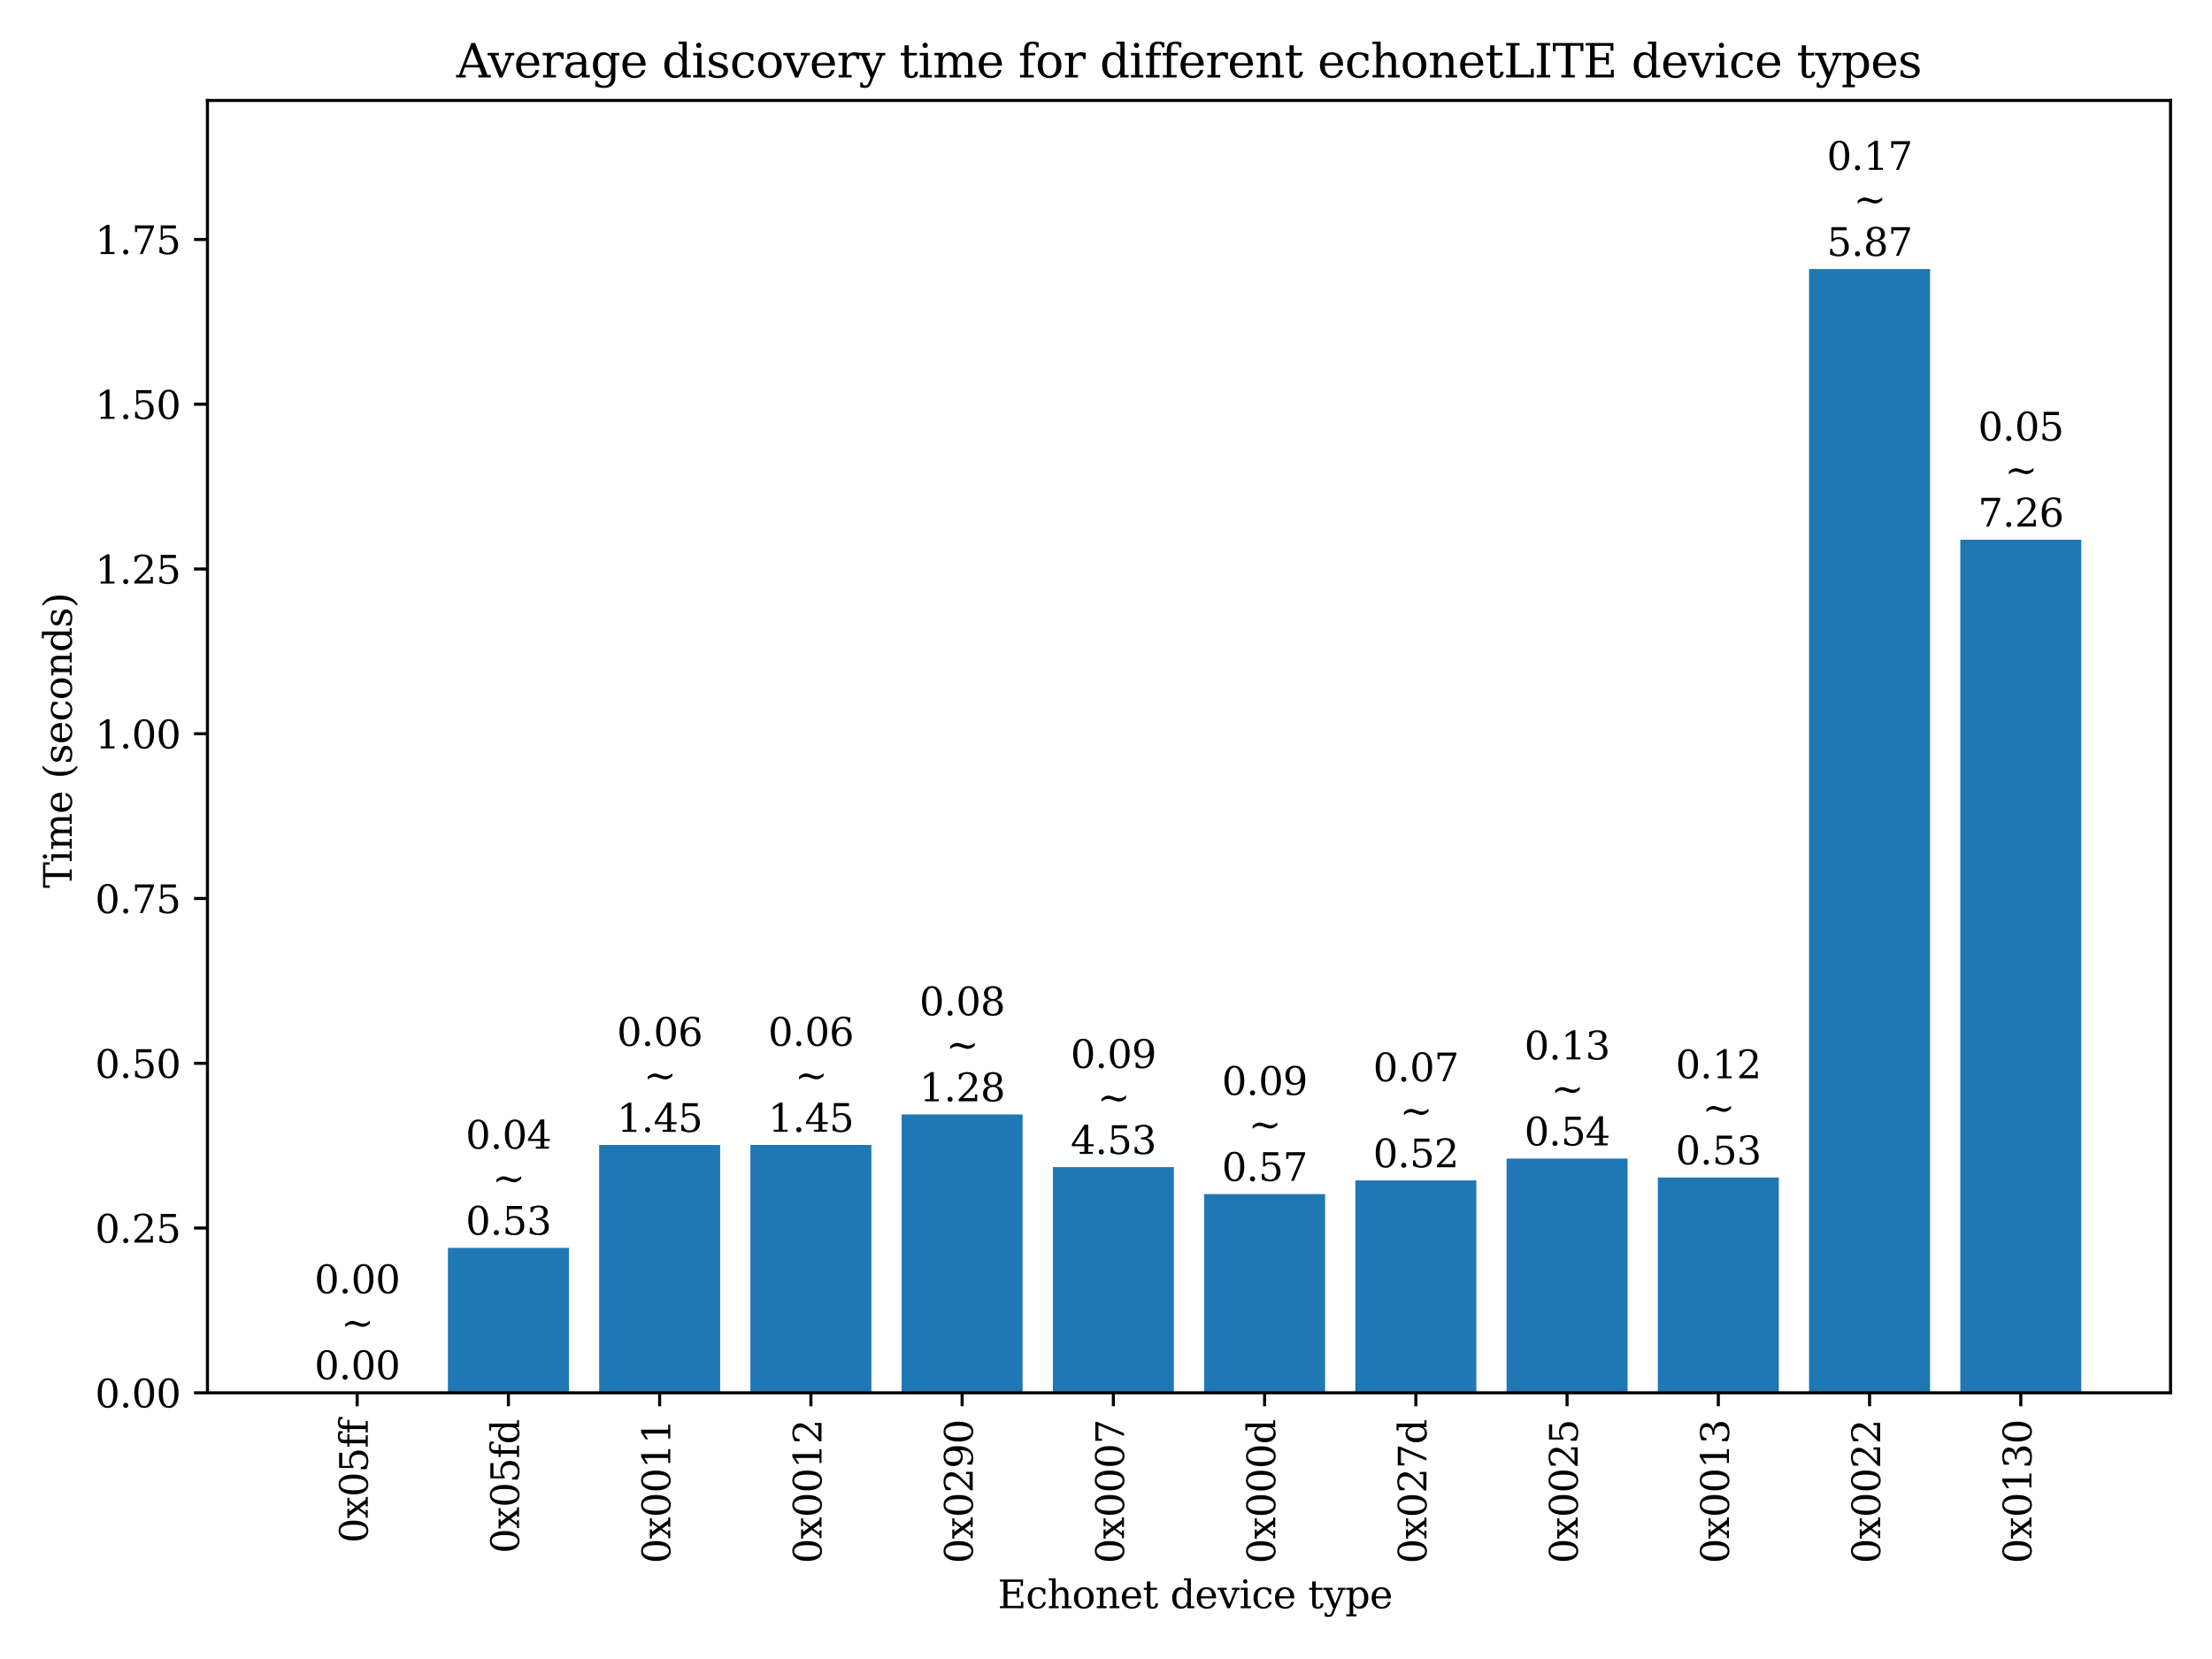 <?xml version="1.0" encoding="utf-8" standalone="no"?>
<!DOCTYPE svg PUBLIC "-//W3C//DTD SVG 1.1//EN"
  "http://www.w3.org/Graphics/SVG/1.1/DTD/svg11.dtd">
<svg xmlns:xlink="http://www.w3.org/1999/xlink" width="576pt" height="432pt" viewBox="0 0 576 432" xmlns="http://www.w3.org/2000/svg" version="1.1">
 <defs>
  <style type="text/css">*{stroke-linejoin: round; stroke-linecap: butt}</style>
 </defs>
 <g id="figure_1">
  <g id="patch_1">
   <path d="M 0 432 
L 576 432 
L 576 0 
L 0 0 
z
" style="fill: #ffffff"/>
  </g>
  <g id="axes_1">
   <g id="patch_2">
    <path d="M 54.02 362.68 
L 565.2 362.68 
L 565.2 26.16 
L 54.02 26.16 
z
" style="fill: #ffffff"/>
   </g>
   <g id="patch_3">
    <path d="M 77.255 362.68 
L 108.761 362.68 
L 108.761 362.579 
L 77.255 362.579 
z
" clip-path="url(#p27d84bb077)" style="fill: #1f77b4"/>
   </g>
   <g id="patch_4">
    <path d="M 116.638 362.68 
L 148.143 362.68 
L 148.143 324.933 
L 116.638 324.933 
z
" clip-path="url(#p27d84bb077)" style="fill: #1f77b4"/>
   </g>
   <g id="patch_5">
    <path d="M 156.02 362.68 
L 187.525 362.68 
L 187.525 298.156 
L 156.02 298.156 
z
" clip-path="url(#p27d84bb077)" style="fill: #1f77b4"/>
   </g>
   <g id="patch_6">
    <path d="M 195.402 362.68 
L 226.908 362.68 
L 226.908 298.133 
L 195.402 298.133 
z
" clip-path="url(#p27d84bb077)" style="fill: #1f77b4"/>
   </g>
   <g id="patch_7">
    <path d="M 234.784 362.68 
L 266.29 362.68 
L 266.29 290.197 
L 234.784 290.197 
z
" clip-path="url(#p27d84bb077)" style="fill: #1f77b4"/>
   </g>
   <g id="patch_8">
    <path d="M 274.166 362.68 
L 305.672 362.68 
L 305.672 303.908 
L 274.166 303.908 
z
" clip-path="url(#p27d84bb077)" style="fill: #1f77b4"/>
   </g>
   <g id="patch_9">
    <path d="M 313.548 362.68 
L 345.054 362.68 
L 345.054 310.929 
L 313.548 310.929 
z
" clip-path="url(#p27d84bb077)" style="fill: #1f77b4"/>
   </g>
   <g id="patch_10">
    <path d="M 352.93 362.68 
L 384.436 362.68 
L 384.436 307.383 
L 352.93 307.383 
z
" clip-path="url(#p27d84bb077)" style="fill: #1f77b4"/>
   </g>
   <g id="patch_11">
    <path d="M 392.312 362.68 
L 423.818 362.68 
L 423.818 301.691 
L 392.312 301.691 
z
" clip-path="url(#p27d84bb077)" style="fill: #1f77b4"/>
   </g>
   <g id="patch_12">
    <path d="M 431.695 362.68 
L 463.2 362.68 
L 463.2 306.609 
L 431.695 306.609 
z
" clip-path="url(#p27d84bb077)" style="fill: #1f77b4"/>
   </g>
   <g id="patch_13">
    <path d="M 471.077 362.68 
L 502.582 362.68 
L 502.582 70.054 
L 471.077 70.054 
z
" clip-path="url(#p27d84bb077)" style="fill: #1f77b4"/>
   </g>
   <g id="patch_14">
    <path d="M 510.459 362.68 
L 541.965 362.68 
L 541.965 140.54 
L 510.459 140.54 
z
" clip-path="url(#p27d84bb077)" style="fill: #1f77b4"/>
   </g>
   <g id="matplotlib.axis_1">
    <g id="xtick_1">
     <g id="line2d_1">
      <defs>
       <path id="m68b3bb9fc3" d="M 0 0 
L 0 3.5 
" style="stroke: #000000; stroke-width: 0.8"/>
      </defs>
      <g>
       <use xlink:href="#m68b3bb9fc3" x="93.008" y="362.68" style="stroke: #000000; stroke-width: 0.8"/>
      </g>
     </g>
     <g id="text_1">
      <!-- 0x05ff -->
      <g transform="translate(95.768 401.81) rotate(-90) scale(0.1 -0.1)">
       <defs>
        <path id="DejaVuSerif-30" d="M 2034 219 
Q 2513 219 2750 744 
Q 2988 1269 2988 2328 
Q 2988 3391 2750 3916 
Q 2513 4441 2034 4441 
Q 1556 4441 1318 3916 
Q 1081 3391 1081 2328 
Q 1081 1269 1318 744 
Q 1556 219 2034 219 
z
M 2034 -91 
Q 1275 -91 848 546 
Q 422 1184 422 2328 
Q 422 3475 848 4112 
Q 1275 4750 2034 4750 
Q 2797 4750 3222 4112 
Q 3647 3475 3647 2328 
Q 3647 1184 3222 546 
Q 2797 -91 2034 -91 
z
" transform="scale(0.016)"/>
        <path id="DejaVuSerif-78" d="M 1863 2028 
L 2559 2988 
L 2113 2988 
L 2113 3322 
L 3391 3322 
L 3391 2988 
L 2950 2988 
L 2059 1759 
L 3097 331 
L 3531 331 
L 3531 0 
L 1997 0 
L 1997 331 
L 2419 331 
L 1697 1325 
L 972 331 
L 1403 331 
L 1403 0 
L 141 0 
L 141 331 
L 581 331 
L 1497 1594 
L 488 2988 
L 78 2988 
L 78 3322 
L 1563 3322 
L 1563 2988 
L 1166 2988 
L 1863 2028 
z
" transform="scale(0.016)"/>
        <path id="DejaVuSerif-35" d="M 3219 4666 
L 3219 4153 
L 1081 4153 
L 1081 2816 
Q 1244 2928 1461 2984 
Q 1678 3041 1947 3041 
Q 2703 3041 3140 2622 
Q 3578 2203 3578 1478 
Q 3578 738 3136 323 
Q 2694 -91 1894 -91 
Q 1572 -91 1234 -12 
Q 897 66 544 225 
L 544 1131 
L 897 1131 
Q 925 688 1179 453 
Q 1434 219 1894 219 
Q 2388 219 2653 544 
Q 2919 869 2919 1478 
Q 2919 2084 2655 2407 
Q 2391 2731 1894 2731 
Q 1613 2731 1398 2631 
Q 1184 2531 1019 2322 
L 750 2322 
L 750 4666 
L 3219 4666 
z
" transform="scale(0.016)"/>
        <path id="DejaVuSerif-66" d="M 2753 4078 
L 2450 4078 
Q 2447 4313 2317 4434 
Q 2188 4556 1941 4556 
Q 1619 4556 1487 4379 
Q 1356 4203 1356 3750 
L 1356 3322 
L 2284 3322 
L 2284 2988 
L 1356 2988 
L 1356 331 
L 2094 331 
L 2094 0 
L 231 0 
L 231 331 
L 781 331 
L 781 2988 
L 231 2988 
L 231 3322 
L 781 3322 
L 781 3738 
Q 781 4294 1070 4578 
Q 1359 4863 1919 4863 
Q 2128 4863 2337 4825 
Q 2547 4788 2753 4709 
L 2753 4078 
z
" transform="scale(0.016)"/>
       </defs>
       <use xlink:href="#DejaVuSerif-30"/>
       <use xlink:href="#DejaVuSerif-78" x="63.623"/>
       <use xlink:href="#DejaVuSerif-30" x="120.02"/>
       <use xlink:href="#DejaVuSerif-35" x="183.643"/>
       <use xlink:href="#DejaVuSerif-66" x="247.266"/>
       <use xlink:href="#DejaVuSerif-66" x="284.277"/>
      </g>
     </g>
    </g>
    <g id="xtick_2">
     <g id="line2d_2">
      <g>
       <use xlink:href="#m68b3bb9fc3" x="132.39" y="362.68" style="stroke: #000000; stroke-width: 0.8"/>
      </g>
     </g>
     <g id="text_2">
      <!-- 0x05fd -->
      <g transform="translate(135.15 404.51) rotate(-90) scale(0.1 -0.1)">
       <defs>
        <path id="DejaVuSerif-64" d="M 3359 331 
L 3909 331 
L 3909 0 
L 2784 0 
L 2784 519 
Q 2616 206 2355 57 
Q 2094 -91 1709 -91 
Q 1097 -91 708 395 
Q 319 881 319 1663 
Q 319 2444 706 2928 
Q 1094 3413 1709 3413 
Q 2094 3413 2355 3264 
Q 2616 3116 2784 2803 
L 2784 4531 
L 2241 4531 
L 2241 4863 
L 3359 4863 
L 3359 331 
z
M 2784 1497 
L 2784 1825 
Q 2784 2422 2554 2737 
Q 2325 3053 1888 3053 
Q 1444 3053 1217 2703 
Q 991 2353 991 1663 
Q 991 975 1217 622 
Q 1444 269 1888 269 
Q 2325 269 2554 583 
Q 2784 897 2784 1497 
z
" transform="scale(0.016)"/>
       </defs>
       <use xlink:href="#DejaVuSerif-30"/>
       <use xlink:href="#DejaVuSerif-78" x="63.623"/>
       <use xlink:href="#DejaVuSerif-30" x="120.02"/>
       <use xlink:href="#DejaVuSerif-35" x="183.643"/>
       <use xlink:href="#DejaVuSerif-66" x="247.266"/>
       <use xlink:href="#DejaVuSerif-64" x="284.277"/>
      </g>
     </g>
    </g>
    <g id="xtick_3">
     <g id="line2d_3">
      <g>
       <use xlink:href="#m68b3bb9fc3" x="171.773" y="362.68" style="stroke: #000000; stroke-width: 0.8"/>
      </g>
     </g>
     <g id="text_3">
      <!-- 0x0011 -->
      <g transform="translate(174.532 407.132) rotate(-90) scale(0.1 -0.1)">
       <defs>
        <path id="DejaVuSerif-31" d="M 909 0 
L 909 331 
L 1722 331 
L 1722 4213 
L 781 3603 
L 781 4013 
L 1919 4750 
L 2350 4750 
L 2350 331 
L 3163 331 
L 3163 0 
L 909 0 
z
" transform="scale(0.016)"/>
       </defs>
       <use xlink:href="#DejaVuSerif-30"/>
       <use xlink:href="#DejaVuSerif-78" x="63.623"/>
       <use xlink:href="#DejaVuSerif-30" x="120.02"/>
       <use xlink:href="#DejaVuSerif-30" x="183.643"/>
       <use xlink:href="#DejaVuSerif-31" x="247.266"/>
       <use xlink:href="#DejaVuSerif-31" x="310.889"/>
      </g>
     </g>
    </g>
    <g id="xtick_4">
     <g id="line2d_4">
      <g>
       <use xlink:href="#m68b3bb9fc3" x="211.155" y="362.68" style="stroke: #000000; stroke-width: 0.8"/>
      </g>
     </g>
     <g id="text_4">
      <!-- 0x0012 -->
      <g transform="translate(213.914 407.132) rotate(-90) scale(0.1 -0.1)">
       <defs>
        <path id="DejaVuSerif-32" d="M 819 3553 
L 469 3553 
L 469 4384 
Q 803 4563 1142 4656 
Q 1481 4750 1806 4750 
Q 2534 4750 2956 4397 
Q 3378 4044 3378 3438 
Q 3378 2753 2422 1800 
Q 2347 1728 2309 1691 
L 1131 513 
L 3078 513 
L 3078 1088 
L 3444 1088 
L 3444 0 
L 434 0 
L 434 341 
L 1850 1753 
Q 2319 2222 2519 2614 
Q 2719 3006 2719 3438 
Q 2719 3909 2473 4175 
Q 2228 4441 1797 4441 
Q 1350 4441 1106 4219 
Q 863 3997 819 3553 
z
" transform="scale(0.016)"/>
       </defs>
       <use xlink:href="#DejaVuSerif-30"/>
       <use xlink:href="#DejaVuSerif-78" x="63.623"/>
       <use xlink:href="#DejaVuSerif-30" x="120.02"/>
       <use xlink:href="#DejaVuSerif-30" x="183.643"/>
       <use xlink:href="#DejaVuSerif-31" x="247.266"/>
       <use xlink:href="#DejaVuSerif-32" x="310.889"/>
      </g>
     </g>
    </g>
    <g id="xtick_5">
     <g id="line2d_5">
      <g>
       <use xlink:href="#m68b3bb9fc3" x="250.537" y="362.68" style="stroke: #000000; stroke-width: 0.8"/>
      </g>
     </g>
     <g id="text_5">
      <!-- 0x0290 -->
      <g transform="translate(253.296 407.132) rotate(-90) scale(0.1 -0.1)">
       <defs>
        <path id="DejaVuSerif-39" d="M 2994 2091 
Q 2784 1856 2512 1740 
Q 2241 1625 1900 1625 
Q 1206 1625 804 2044 
Q 403 2463 403 3188 
Q 403 3897 839 4323 
Q 1275 4750 2003 4750 
Q 2794 4750 3217 4161 
Q 3641 3572 3641 2478 
Q 3641 1253 3137 581 
Q 2634 -91 1722 -91 
Q 1475 -91 1203 -44 
Q 931 3 647 97 
L 647 872 
L 997 872 
Q 1038 556 1241 387 
Q 1444 219 1784 219 
Q 2391 219 2687 676 
Q 2984 1134 2994 2091 
z
M 1978 4441 
Q 1534 4441 1298 4117 
Q 1063 3794 1063 3188 
Q 1063 2581 1298 2256 
Q 1534 1931 1978 1931 
Q 2422 1931 2658 2245 
Q 2894 2559 2894 3150 
Q 2894 3772 2656 4106 
Q 2419 4441 1978 4441 
z
" transform="scale(0.016)"/>
       </defs>
       <use xlink:href="#DejaVuSerif-30"/>
       <use xlink:href="#DejaVuSerif-78" x="63.623"/>
       <use xlink:href="#DejaVuSerif-30" x="120.02"/>
       <use xlink:href="#DejaVuSerif-32" x="183.643"/>
       <use xlink:href="#DejaVuSerif-39" x="247.266"/>
       <use xlink:href="#DejaVuSerif-30" x="310.889"/>
      </g>
     </g>
    </g>
    <g id="xtick_6">
     <g id="line2d_6">
      <g>
       <use xlink:href="#m68b3bb9fc3" x="289.919" y="362.68" style="stroke: #000000; stroke-width: 0.8"/>
      </g>
     </g>
     <g id="text_6">
      <!-- 0x0007 -->
      <g transform="translate(292.678 407.132) rotate(-90) scale(0.1 -0.1)">
       <defs>
        <path id="DejaVuSerif-37" d="M 3609 4347 
L 1784 0 
L 1319 0 
L 3059 4153 
L 903 4153 
L 903 3578 
L 538 3578 
L 538 4666 
L 3609 4666 
L 3609 4347 
z
" transform="scale(0.016)"/>
       </defs>
       <use xlink:href="#DejaVuSerif-30"/>
       <use xlink:href="#DejaVuSerif-78" x="63.623"/>
       <use xlink:href="#DejaVuSerif-30" x="120.02"/>
       <use xlink:href="#DejaVuSerif-30" x="183.643"/>
       <use xlink:href="#DejaVuSerif-30" x="247.266"/>
       <use xlink:href="#DejaVuSerif-37" x="310.889"/>
      </g>
     </g>
    </g>
    <g id="xtick_7">
     <g id="line2d_7">
      <g>
       <use xlink:href="#m68b3bb9fc3" x="329.301" y="362.68" style="stroke: #000000; stroke-width: 0.8"/>
      </g>
     </g>
     <g id="text_7">
      <!-- 0x000d -->
      <g transform="translate(332.06 407.171) rotate(-90) scale(0.1 -0.1)">
       <use xlink:href="#DejaVuSerif-30"/>
       <use xlink:href="#DejaVuSerif-78" x="63.623"/>
       <use xlink:href="#DejaVuSerif-30" x="120.02"/>
       <use xlink:href="#DejaVuSerif-30" x="183.643"/>
       <use xlink:href="#DejaVuSerif-30" x="247.266"/>
       <use xlink:href="#DejaVuSerif-64" x="310.889"/>
      </g>
     </g>
    </g>
    <g id="xtick_8">
     <g id="line2d_8">
      <g>
       <use xlink:href="#m68b3bb9fc3" x="368.683" y="362.68" style="stroke: #000000; stroke-width: 0.8"/>
      </g>
     </g>
     <g id="text_8">
      <!-- 0x027d -->
      <g transform="translate(371.443 407.171) rotate(-90) scale(0.1 -0.1)">
       <use xlink:href="#DejaVuSerif-30"/>
       <use xlink:href="#DejaVuSerif-78" x="63.623"/>
       <use xlink:href="#DejaVuSerif-30" x="120.02"/>
       <use xlink:href="#DejaVuSerif-32" x="183.643"/>
       <use xlink:href="#DejaVuSerif-37" x="247.266"/>
       <use xlink:href="#DejaVuSerif-64" x="310.889"/>
      </g>
     </g>
    </g>
    <g id="xtick_9">
     <g id="line2d_9">
      <g>
       <use xlink:href="#m68b3bb9fc3" x="408.065" y="362.68" style="stroke: #000000; stroke-width: 0.8"/>
      </g>
     </g>
     <g id="text_9">
      <!-- 0x0025 -->
      <g transform="translate(410.825 407.132) rotate(-90) scale(0.1 -0.1)">
       <use xlink:href="#DejaVuSerif-30"/>
       <use xlink:href="#DejaVuSerif-78" x="63.623"/>
       <use xlink:href="#DejaVuSerif-30" x="120.02"/>
       <use xlink:href="#DejaVuSerif-30" x="183.643"/>
       <use xlink:href="#DejaVuSerif-32" x="247.266"/>
       <use xlink:href="#DejaVuSerif-35" x="310.889"/>
      </g>
     </g>
    </g>
    <g id="xtick_10">
     <g id="line2d_10">
      <g>
       <use xlink:href="#m68b3bb9fc3" x="447.447" y="362.68" style="stroke: #000000; stroke-width: 0.8"/>
      </g>
     </g>
     <g id="text_10">
      <!-- 0x0013 -->
      <g transform="translate(450.207 407.132) rotate(-90) scale(0.1 -0.1)">
       <defs>
        <path id="DejaVuSerif-33" d="M 622 4469 
Q 988 4606 1323 4678 
Q 1659 4750 1953 4750 
Q 2638 4750 3022 4454 
Q 3406 4159 3406 3634 
Q 3406 3213 3140 2930 
Q 2875 2647 2388 2547 
Q 2963 2466 3280 2130 
Q 3597 1794 3597 1259 
Q 3597 606 3158 257 
Q 2719 -91 1894 -91 
Q 1528 -91 1179 -12 
Q 831 66 488 225 
L 488 1131 
L 838 1131 
Q 869 681 1141 450 
Q 1413 219 1906 219 
Q 2384 219 2661 495 
Q 2938 772 2938 1253 
Q 2938 1803 2653 2086 
Q 2369 2369 1819 2369 
L 1522 2369 
L 1522 2688 
L 1678 2688 
Q 2225 2688 2498 2914 
Q 2772 3141 2772 3597 
Q 2772 4006 2547 4223 
Q 2322 4441 1900 4441 
Q 1478 4441 1245 4241 
Q 1013 4041 972 3647 
L 622 3647 
L 622 4469 
z
" transform="scale(0.016)"/>
       </defs>
       <use xlink:href="#DejaVuSerif-30"/>
       <use xlink:href="#DejaVuSerif-78" x="63.623"/>
       <use xlink:href="#DejaVuSerif-30" x="120.02"/>
       <use xlink:href="#DejaVuSerif-30" x="183.643"/>
       <use xlink:href="#DejaVuSerif-31" x="247.266"/>
       <use xlink:href="#DejaVuSerif-33" x="310.889"/>
      </g>
     </g>
    </g>
    <g id="xtick_11">
     <g id="line2d_11">
      <g>
       <use xlink:href="#m68b3bb9fc3" x="486.83" y="362.68" style="stroke: #000000; stroke-width: 0.8"/>
      </g>
     </g>
     <g id="text_11">
      <!-- 0x0022 -->
      <g transform="translate(489.589 407.132) rotate(-90) scale(0.1 -0.1)">
       <use xlink:href="#DejaVuSerif-30"/>
       <use xlink:href="#DejaVuSerif-78" x="63.623"/>
       <use xlink:href="#DejaVuSerif-30" x="120.02"/>
       <use xlink:href="#DejaVuSerif-30" x="183.643"/>
       <use xlink:href="#DejaVuSerif-32" x="247.266"/>
       <use xlink:href="#DejaVuSerif-32" x="310.889"/>
      </g>
     </g>
    </g>
    <g id="xtick_12">
     <g id="line2d_12">
      <g>
       <use xlink:href="#m68b3bb9fc3" x="526.212" y="362.68" style="stroke: #000000; stroke-width: 0.8"/>
      </g>
     </g>
     <g id="text_12">
      <!-- 0x0130 -->
      <g transform="translate(528.971 407.132) rotate(-90) scale(0.1 -0.1)">
       <use xlink:href="#DejaVuSerif-30"/>
       <use xlink:href="#DejaVuSerif-78" x="63.623"/>
       <use xlink:href="#DejaVuSerif-30" x="120.02"/>
       <use xlink:href="#DejaVuSerif-31" x="183.643"/>
       <use xlink:href="#DejaVuSerif-33" x="247.266"/>
       <use xlink:href="#DejaVuSerif-30" x="310.889"/>
      </g>
     </g>
    </g>
    <g id="text_13">
     <!--  Echonet device type -->
     <g transform="translate(256.635 418.769) scale(0.1 -0.1)">
      <defs>
       <path id="DejaVuSerif-20" transform="scale(0.016)"/>
       <path id="DejaVuSerif-45" d="M 353 0 
L 353 331 
L 947 331 
L 947 4331 
L 353 4331 
L 353 4666 
L 4109 4666 
L 4109 3628 
L 3725 3628 
L 3725 4281 
L 1581 4281 
L 1581 2719 
L 3109 2719 
L 3109 3303 
L 3494 3303 
L 3494 1753 
L 3109 1753 
L 3109 2338 
L 1581 2338 
L 1581 384 
L 3775 384 
L 3775 1038 
L 4159 1038 
L 4159 0 
L 353 0 
z
" transform="scale(0.016)"/>
       <path id="DejaVuSerif-63" d="M 3291 997 
Q 3169 466 2822 187 
Q 2475 -91 1925 -91 
Q 1200 -91 759 389 
Q 319 869 319 1663 
Q 319 2459 759 2936 
Q 1200 3413 1925 3413 
Q 2241 3413 2553 3339 
Q 2866 3266 3181 3116 
L 3181 2266 
L 2847 2266 
Q 2781 2703 2561 2903 
Q 2341 3103 1931 3103 
Q 1466 3103 1228 2742 
Q 991 2381 991 1663 
Q 991 944 1227 581 
Q 1463 219 1931 219 
Q 2303 219 2525 412 
Q 2747 606 2828 997 
L 3291 997 
z
" transform="scale(0.016)"/>
       <path id="DejaVuSerif-68" d="M 263 0 
L 263 331 
L 781 331 
L 781 4531 
L 231 4531 
L 231 4863 
L 1356 4863 
L 1356 2731 
Q 1516 3069 1770 3241 
Q 2025 3413 2363 3413 
Q 2913 3413 3172 3097 
Q 3431 2781 3431 2113 
L 3431 331 
L 3944 331 
L 3944 0 
L 2356 0 
L 2356 331 
L 2853 331 
L 2853 1931 
Q 2853 2541 2704 2764 
Q 2556 2988 2175 2988 
Q 1775 2988 1565 2697 
Q 1356 2406 1356 1850 
L 1356 331 
L 1856 331 
L 1856 0 
L 263 0 
z
" transform="scale(0.016)"/>
       <path id="DejaVuSerif-6f" d="M 1925 219 
Q 2388 219 2623 584 
Q 2859 950 2859 1663 
Q 2859 2375 2623 2739 
Q 2388 3103 1925 3103 
Q 1463 3103 1227 2739 
Q 991 2375 991 1663 
Q 991 950 1228 584 
Q 1466 219 1925 219 
z
M 1925 -91 
Q 1200 -91 759 389 
Q 319 869 319 1663 
Q 319 2456 758 2934 
Q 1197 3413 1925 3413 
Q 2653 3413 3092 2934 
Q 3531 2456 3531 1663 
Q 3531 869 3092 389 
Q 2653 -91 1925 -91 
z
" transform="scale(0.016)"/>
       <path id="DejaVuSerif-6e" d="M 263 0 
L 263 331 
L 781 331 
L 781 2988 
L 231 2988 
L 231 3322 
L 1356 3322 
L 1356 2731 
Q 1516 3069 1770 3241 
Q 2025 3413 2363 3413 
Q 2913 3413 3172 3097 
Q 3431 2781 3431 2113 
L 3431 331 
L 3944 331 
L 3944 0 
L 2356 0 
L 2356 331 
L 2853 331 
L 2853 1931 
Q 2853 2541 2703 2767 
Q 2553 2994 2175 2994 
Q 1775 2994 1565 2701 
Q 1356 2409 1356 1850 
L 1356 331 
L 1856 331 
L 1856 0 
L 263 0 
z
" transform="scale(0.016)"/>
       <path id="DejaVuSerif-65" d="M 3469 1600 
L 991 1600 
L 991 1575 
Q 991 903 1244 561 
Q 1497 219 1991 219 
Q 2369 219 2611 417 
Q 2853 616 2950 1006 
L 3413 1006 
Q 3275 459 2904 184 
Q 2534 -91 1931 -91 
Q 1203 -91 761 389 
Q 319 869 319 1663 
Q 319 2450 753 2931 
Q 1188 3413 1894 3413 
Q 2647 3413 3050 2948 
Q 3453 2484 3469 1600 
z
M 2791 1931 
Q 2772 2513 2545 2808 
Q 2319 3103 1894 3103 
Q 1497 3103 1269 2806 
Q 1041 2509 991 1931 
L 2791 1931 
z
" transform="scale(0.016)"/>
       <path id="DejaVuSerif-74" d="M 691 2988 
L 184 2988 
L 184 3322 
L 691 3322 
L 691 4353 
L 1269 4353 
L 1269 3322 
L 2350 3322 
L 2350 2988 
L 1269 2988 
L 1269 878 
Q 1269 456 1350 337 
Q 1431 219 1650 219 
Q 1875 219 1978 351 
Q 2081 484 2088 781 
L 2522 781 
Q 2497 328 2275 118 
Q 2053 -91 1600 -91 
Q 1103 -91 897 129 
Q 691 350 691 878 
L 691 2988 
z
" transform="scale(0.016)"/>
       <path id="DejaVuSerif-76" d="M 1581 0 
L 359 2988 
L -19 2988 
L -19 3322 
L 1509 3322 
L 1509 2988 
L 978 2988 
L 1913 703 
L 2847 2988 
L 2350 2988 
L 2350 3322 
L 3597 3322 
L 3597 2988 
L 3225 2988 
L 2003 0 
L 1581 0 
z
" transform="scale(0.016)"/>
       <path id="DejaVuSerif-69" d="M 622 4353 
Q 622 4497 726 4603 
Q 831 4709 978 4709 
Q 1122 4709 1226 4603 
Q 1331 4497 1331 4353 
Q 1331 4206 1228 4103 
Q 1125 4000 978 4000 
Q 831 4000 726 4103 
Q 622 4206 622 4353 
z
M 1356 331 
L 1900 331 
L 1900 0 
L 231 0 
L 231 331 
L 781 331 
L 781 2988 
L 231 2988 
L 231 3322 
L 1356 3322 
L 1356 331 
z
" transform="scale(0.016)"/>
       <path id="DejaVuSerif-79" d="M 1381 -609 
L 1600 -56 
L 359 2988 
L -19 2988 
L -19 3322 
L 1509 3322 
L 1509 2988 
L 978 2988 
L 1913 703 
L 2847 2988 
L 2350 2988 
L 2350 3322 
L 3597 3322 
L 3597 2988 
L 3225 2988 
L 1703 -750 
Q 1547 -1138 1356 -1280 
Q 1166 -1422 819 -1422 
Q 672 -1422 517 -1397 
Q 363 -1372 206 -1325 
L 206 -691 
L 500 -691 
Q 519 -903 608 -995 
Q 697 -1088 884 -1088 
Q 1056 -1088 1161 -992 
Q 1266 -897 1381 -609 
z
" transform="scale(0.016)"/>
       <path id="DejaVuSerif-70" d="M 1313 1825 
L 1313 1497 
Q 1313 897 1542 583 
Q 1772 269 2209 269 
Q 2650 269 2876 622 
Q 3103 975 3103 1663 
Q 3103 2353 2876 2703 
Q 2650 3053 2209 3053 
Q 1772 3053 1542 2737 
Q 1313 2422 1313 1825 
z
M 738 2988 
L 184 2988 
L 184 3322 
L 1313 3322 
L 1313 2803 
Q 1481 3116 1742 3264 
Q 2003 3413 2388 3413 
Q 3000 3413 3387 2928 
Q 3775 2444 3775 1663 
Q 3775 881 3387 395 
Q 3000 -91 2388 -91 
Q 2003 -91 1742 57 
Q 1481 206 1313 519 
L 1313 -997 
L 1856 -997 
L 1856 -1331 
L 184 -1331 
L 184 -997 
L 738 -997 
L 738 2988 
z
" transform="scale(0.016)"/>
      </defs>
      <use xlink:href="#DejaVuSerif-20"/>
      <use xlink:href="#DejaVuSerif-45" x="31.787"/>
      <use xlink:href="#DejaVuSerif-63" x="104.785"/>
      <use xlink:href="#DejaVuSerif-68" x="160.791"/>
      <use xlink:href="#DejaVuSerif-6f" x="225.195"/>
      <use xlink:href="#DejaVuSerif-6e" x="285.4"/>
      <use xlink:href="#DejaVuSerif-65" x="349.805"/>
      <use xlink:href="#DejaVuSerif-74" x="408.984"/>
      <use xlink:href="#DejaVuSerif-20" x="449.17"/>
      <use xlink:href="#DejaVuSerif-64" x="480.957"/>
      <use xlink:href="#DejaVuSerif-65" x="544.971"/>
      <use xlink:href="#DejaVuSerif-76" x="604.15"/>
      <use xlink:href="#DejaVuSerif-69" x="660.645"/>
      <use xlink:href="#DejaVuSerif-63" x="692.627"/>
      <use xlink:href="#DejaVuSerif-65" x="748.633"/>
      <use xlink:href="#DejaVuSerif-20" x="807.812"/>
      <use xlink:href="#DejaVuSerif-74" x="839.6"/>
      <use xlink:href="#DejaVuSerif-79" x="879.785"/>
      <use xlink:href="#DejaVuSerif-70" x="936.279"/>
      <use xlink:href="#DejaVuSerif-65" x="1000.293"/>
     </g>
    </g>
   </g>
   <g id="matplotlib.axis_2">
    <g id="ytick_1">
     <g id="line2d_13">
      <defs>
       <path id="m10059ccc48" d="M 0 0 
L -3.5 0 
" style="stroke: #000000; stroke-width: 0.8"/>
      </defs>
      <g>
       <use xlink:href="#m10059ccc48" x="54.02" y="362.68" style="stroke: #000000; stroke-width: 0.8"/>
      </g>
     </g>
     <g id="text_14">
      <!-- 0.00 -->
      <g transform="translate(24.754 366.479) scale(0.1 -0.1)">
       <defs>
        <path id="DejaVuSerif-2e" d="M 603 325 
Q 603 500 722 622 
Q 841 744 1019 744 
Q 1191 744 1312 622 
Q 1434 500 1434 325 
Q 1434 153 1312 31 
Q 1191 -91 1019 -91 
Q 841 -91 722 29 
Q 603 150 603 325 
z
" transform="scale(0.016)"/>
       </defs>
       <use xlink:href="#DejaVuSerif-30"/>
       <use xlink:href="#DejaVuSerif-2e" x="63.623"/>
       <use xlink:href="#DejaVuSerif-30" x="95.41"/>
       <use xlink:href="#DejaVuSerif-30" x="159.033"/>
      </g>
     </g>
    </g>
    <g id="ytick_2">
     <g id="line2d_14">
      <g>
       <use xlink:href="#m10059ccc48" x="54.02" y="319.776" style="stroke: #000000; stroke-width: 0.8"/>
      </g>
     </g>
     <g id="text_15">
      <!-- 0.25 -->
      <g transform="translate(24.754 323.576) scale(0.1 -0.1)">
       <use xlink:href="#DejaVuSerif-30"/>
       <use xlink:href="#DejaVuSerif-2e" x="63.623"/>
       <use xlink:href="#DejaVuSerif-32" x="95.41"/>
       <use xlink:href="#DejaVuSerif-35" x="159.033"/>
      </g>
     </g>
    </g>
    <g id="ytick_3">
     <g id="line2d_15">
      <g>
       <use xlink:href="#m10059ccc48" x="54.02" y="276.873" style="stroke: #000000; stroke-width: 0.8"/>
      </g>
     </g>
     <g id="text_16">
      <!-- 0.50 -->
      <g transform="translate(24.754 280.672) scale(0.1 -0.1)">
       <use xlink:href="#DejaVuSerif-30"/>
       <use xlink:href="#DejaVuSerif-2e" x="63.623"/>
       <use xlink:href="#DejaVuSerif-35" x="95.41"/>
       <use xlink:href="#DejaVuSerif-30" x="159.033"/>
      </g>
     </g>
    </g>
    <g id="ytick_4">
     <g id="line2d_16">
      <g>
       <use xlink:href="#m10059ccc48" x="54.02" y="233.969" style="stroke: #000000; stroke-width: 0.8"/>
      </g>
     </g>
     <g id="text_17">
      <!-- 0.75 -->
      <g transform="translate(24.754 237.768) scale(0.1 -0.1)">
       <use xlink:href="#DejaVuSerif-30"/>
       <use xlink:href="#DejaVuSerif-2e" x="63.623"/>
       <use xlink:href="#DejaVuSerif-37" x="95.41"/>
       <use xlink:href="#DejaVuSerif-35" x="159.033"/>
      </g>
     </g>
    </g>
    <g id="ytick_5">
     <g id="line2d_17">
      <g>
       <use xlink:href="#m10059ccc48" x="54.02" y="191.065" style="stroke: #000000; stroke-width: 0.8"/>
      </g>
     </g>
     <g id="text_18">
      <!-- 1.00 -->
      <g transform="translate(24.754 194.865) scale(0.1 -0.1)">
       <use xlink:href="#DejaVuSerif-31"/>
       <use xlink:href="#DejaVuSerif-2e" x="63.623"/>
       <use xlink:href="#DejaVuSerif-30" x="95.41"/>
       <use xlink:href="#DejaVuSerif-30" x="159.033"/>
      </g>
     </g>
    </g>
    <g id="ytick_6">
     <g id="line2d_18">
      <g>
       <use xlink:href="#m10059ccc48" x="54.02" y="148.162" style="stroke: #000000; stroke-width: 0.8"/>
      </g>
     </g>
     <g id="text_19">
      <!-- 1.25 -->
      <g transform="translate(24.754 151.961) scale(0.1 -0.1)">
       <use xlink:href="#DejaVuSerif-31"/>
       <use xlink:href="#DejaVuSerif-2e" x="63.623"/>
       <use xlink:href="#DejaVuSerif-32" x="95.41"/>
       <use xlink:href="#DejaVuSerif-35" x="159.033"/>
      </g>
     </g>
    </g>
    <g id="ytick_7">
     <g id="line2d_19">
      <g>
       <use xlink:href="#m10059ccc48" x="54.02" y="105.258" style="stroke: #000000; stroke-width: 0.8"/>
      </g>
     </g>
     <g id="text_20">
      <!-- 1.50 -->
      <g transform="translate(24.754 109.057) scale(0.1 -0.1)">
       <use xlink:href="#DejaVuSerif-31"/>
       <use xlink:href="#DejaVuSerif-2e" x="63.623"/>
       <use xlink:href="#DejaVuSerif-35" x="95.41"/>
       <use xlink:href="#DejaVuSerif-30" x="159.033"/>
      </g>
     </g>
    </g>
    <g id="ytick_8">
     <g id="line2d_20">
      <g>
       <use xlink:href="#m10059ccc48" x="54.02" y="62.355" style="stroke: #000000; stroke-width: 0.8"/>
      </g>
     </g>
     <g id="text_21">
      <!-- 1.75 -->
      <g transform="translate(24.754 66.154) scale(0.1 -0.1)">
       <use xlink:href="#DejaVuSerif-31"/>
       <use xlink:href="#DejaVuSerif-2e" x="63.623"/>
       <use xlink:href="#DejaVuSerif-37" x="95.41"/>
       <use xlink:href="#DejaVuSerif-35" x="159.033"/>
      </g>
     </g>
    </g>
    <g id="text_22">
     <!--  Time (seconds) -->
     <g transform="translate(18.675 234.457) rotate(-90) scale(0.1 -0.1)">
      <defs>
       <path id="DejaVuSerif-54" d="M 1222 0 
L 1222 331 
L 1819 331 
L 1819 4294 
L 447 4294 
L 447 3566 
L 63 3566 
L 63 4666 
L 4206 4666 
L 4206 3566 
L 3822 3566 
L 3822 4294 
L 2450 4294 
L 2450 331 
L 3047 331 
L 3047 0 
L 1222 0 
z
" transform="scale(0.016)"/>
       <path id="DejaVuSerif-6d" d="M 3316 2675 
Q 3481 3041 3739 3227 
Q 3997 3413 4341 3413 
Q 4863 3413 5119 3089 
Q 5375 2766 5375 2113 
L 5375 331 
L 5894 331 
L 5894 0 
L 4300 0 
L 4300 331 
L 4800 331 
L 4800 2047 
Q 4800 2556 4650 2772 
Q 4500 2988 4153 2988 
Q 3769 2988 3567 2697 
Q 3366 2406 3366 1850 
L 3366 331 
L 3866 331 
L 3866 0 
L 2291 0 
L 2291 331 
L 2791 331 
L 2791 2069 
Q 2791 2566 2641 2777 
Q 2491 2988 2144 2988 
Q 1759 2988 1557 2697 
Q 1356 2406 1356 1850 
L 1356 331 
L 1856 331 
L 1856 0 
L 263 0 
L 263 331 
L 781 331 
L 781 2994 
L 231 2994 
L 231 3322 
L 1356 3322 
L 1356 2731 
Q 1516 3063 1762 3238 
Q 2009 3413 2322 3413 
Q 2709 3413 2968 3220 
Q 3228 3028 3316 2675 
z
" transform="scale(0.016)"/>
       <path id="DejaVuSerif-28" d="M 2041 -997 
Q 1281 -656 893 83 
Q 506 822 506 1931 
Q 506 3044 893 3783 
Q 1281 4522 2041 4863 
L 2041 4556 
Q 1559 4225 1350 3623 
Q 1141 3022 1141 1931 
Q 1141 844 1350 242 
Q 1559 -359 2041 -691 
L 2041 -997 
z
" transform="scale(0.016)"/>
       <path id="DejaVuSerif-73" d="M 359 184 
L 359 959 
L 691 959 
Q 703 588 923 403 
Q 1144 219 1575 219 
Q 1963 219 2166 364 
Q 2369 509 2369 788 
Q 2369 1006 2220 1140 
Q 2072 1275 1594 1428 
L 1178 1569 
Q 750 1706 558 1912 
Q 366 2119 366 2438 
Q 366 2894 700 3153 
Q 1034 3413 1625 3413 
Q 1888 3413 2178 3344 
Q 2469 3275 2778 3144 
L 2778 2419 
L 2447 2419 
Q 2434 2741 2221 2922 
Q 2009 3103 1644 3103 
Q 1281 3103 1095 2975 
Q 909 2847 909 2591 
Q 909 2381 1050 2254 
Q 1191 2128 1613 1997 
L 2069 1856 
Q 2541 1709 2748 1489 
Q 2956 1269 2956 922 
Q 2956 450 2595 179 
Q 2234 -91 1600 -91 
Q 1278 -91 972 -22 
Q 666 47 359 184 
z
" transform="scale(0.016)"/>
       <path id="DejaVuSerif-29" d="M 453 -997 
L 453 -691 
Q 934 -359 1145 242 
Q 1356 844 1356 1931 
Q 1356 3022 1145 3623 
Q 934 4225 453 4556 
L 453 4863 
Q 1216 4522 1603 3783 
Q 1991 3044 1991 1931 
Q 1991 822 1603 83 
Q 1216 -656 453 -997 
z
" transform="scale(0.016)"/>
      </defs>
      <use xlink:href="#DejaVuSerif-20"/>
      <use xlink:href="#DejaVuSerif-54" x="31.787"/>
      <use xlink:href="#DejaVuSerif-69" x="98.486"/>
      <use xlink:href="#DejaVuSerif-6d" x="130.469"/>
      <use xlink:href="#DejaVuSerif-65" x="225.293"/>
      <use xlink:href="#DejaVuSerif-20" x="284.473"/>
      <use xlink:href="#DejaVuSerif-28" x="316.26"/>
      <use xlink:href="#DejaVuSerif-73" x="355.273"/>
      <use xlink:href="#DejaVuSerif-65" x="406.592"/>
      <use xlink:href="#DejaVuSerif-63" x="465.771"/>
      <use xlink:href="#DejaVuSerif-6f" x="521.777"/>
      <use xlink:href="#DejaVuSerif-6e" x="581.982"/>
      <use xlink:href="#DejaVuSerif-64" x="646.387"/>
      <use xlink:href="#DejaVuSerif-73" x="710.4"/>
      <use xlink:href="#DejaVuSerif-29" x="761.719"/>
     </g>
    </g>
   </g>
   <g id="patch_15">
    <path d="M 54.02 362.68 
L 54.02 26.16 
" style="fill: none; stroke: #000000; stroke-width: 0.8; stroke-linejoin: miter; stroke-linecap: square"/>
   </g>
   <g id="patch_16">
    <path d="M 565.2 362.68 
L 565.2 26.16 
" style="fill: none; stroke: #000000; stroke-width: 0.8; stroke-linejoin: miter; stroke-linecap: square"/>
   </g>
   <g id="patch_17">
    <path d="M 54.02 362.68 
L 565.2 362.68 
" style="fill: none; stroke: #000000; stroke-width: 0.8; stroke-linejoin: miter; stroke-linecap: square"/>
   </g>
   <g id="patch_18">
    <path d="M 54.02 26.16 
L 565.2 26.16 
" style="fill: none; stroke: #000000; stroke-width: 0.8; stroke-linejoin: miter; stroke-linecap: square"/>
   </g>
   <g id="text_23">
    <!-- 0.00 -->
    <g transform="translate(81.875 336.751) scale(0.1 -0.1)">
     <use xlink:href="#DejaVuSerif-30"/>
     <use xlink:href="#DejaVuSerif-2e" x="63.623"/>
     <use xlink:href="#DejaVuSerif-30" x="95.41"/>
     <use xlink:href="#DejaVuSerif-30" x="159.033"/>
    </g>
    <!-- ~ -->
    <g transform="translate(88.818 347.949) scale(0.1 -0.1)">
     <defs>
      <path id="DejaVuSerif-7e" d="M 4684 2522 
L 4684 2059 
Q 4372 1784 4090 1653 
Q 3809 1522 3519 1522 
Q 3219 1522 2675 1728 
L 2644 1741 
Q 2609 1753 2541 1781 
Q 2081 1959 1784 1959 
Q 1497 1959 1226 1845 
Q 956 1731 678 1491 
L 678 1966 
Q 991 2238 1270 2364 
Q 1550 2491 1844 2491 
Q 2144 2491 2688 2284 
L 2719 2272 
Q 2753 2259 2816 2234 
Q 3269 2053 3572 2053 
Q 3859 2053 4134 2168 
Q 4409 2284 4684 2522 
z
" transform="scale(0.016)"/>
     </defs>
     <use xlink:href="#DejaVuSerif-7e"/>
    </g>
    <!-- 0.00 -->
    <g transform="translate(81.875 359.147) scale(0.1 -0.1)">
     <use xlink:href="#DejaVuSerif-30"/>
     <use xlink:href="#DejaVuSerif-2e" x="63.623"/>
     <use xlink:href="#DejaVuSerif-30" x="95.41"/>
     <use xlink:href="#DejaVuSerif-30" x="159.033"/>
    </g>
   </g>
   <g id="text_24">
    <!-- 0.04 -->
    <g transform="translate(121.258 299.105) scale(0.1 -0.1)">
     <defs>
      <path id="DejaVuSerif-34" d="M 2234 1581 
L 2234 4063 
L 641 1581 
L 2234 1581 
z
M 3609 0 
L 1484 0 
L 1484 331 
L 2234 331 
L 2234 1247 
L 197 1247 
L 197 1588 
L 2241 4750 
L 2859 4750 
L 2859 1581 
L 3750 1581 
L 3750 1247 
L 2859 1247 
L 2859 331 
L 3609 331 
L 3609 0 
z
" transform="scale(0.016)"/>
     </defs>
     <use xlink:href="#DejaVuSerif-30"/>
     <use xlink:href="#DejaVuSerif-2e" x="63.623"/>
     <use xlink:href="#DejaVuSerif-30" x="95.41"/>
     <use xlink:href="#DejaVuSerif-34" x="159.033"/>
    </g>
    <!-- ~ -->
    <g transform="translate(128.201 310.303) scale(0.1 -0.1)">
     <use xlink:href="#DejaVuSerif-7e"/>
    </g>
    <!-- 0.53 -->
    <g transform="translate(121.258 321.501) scale(0.1 -0.1)">
     <use xlink:href="#DejaVuSerif-30"/>
     <use xlink:href="#DejaVuSerif-2e" x="63.623"/>
     <use xlink:href="#DejaVuSerif-35" x="95.41"/>
     <use xlink:href="#DejaVuSerif-33" x="159.033"/>
    </g>
   </g>
   <g id="text_25">
    <!-- 0.06 -->
    <g transform="translate(160.64 272.328) scale(0.1 -0.1)">
     <defs>
      <path id="DejaVuSerif-36" d="M 2094 219 
Q 2534 219 2771 542 
Q 3009 866 3009 1472 
Q 3009 2078 2771 2401 
Q 2534 2725 2094 2725 
Q 1647 2725 1412 2412 
Q 1178 2100 1178 1509 
Q 1178 888 1415 553 
Q 1653 219 2094 219 
z
M 1075 2569 
Q 1288 2803 1556 2918 
Q 1825 3034 2163 3034 
Q 2859 3034 3264 2615 
Q 3669 2197 3669 1472 
Q 3669 763 3233 336 
Q 2797 -91 2069 -91 
Q 1278 -91 853 498 
Q 428 1088 428 2181 
Q 428 3406 931 4078 
Q 1434 4750 2350 4750 
Q 2597 4750 2869 4703 
Q 3141 4656 3425 4563 
L 3425 3794 
L 3072 3794 
Q 3034 4109 2831 4275 
Q 2628 4441 2284 4441 
Q 1678 4441 1381 3981 
Q 1084 3522 1075 2569 
z
" transform="scale(0.016)"/>
     </defs>
     <use xlink:href="#DejaVuSerif-30"/>
     <use xlink:href="#DejaVuSerif-2e" x="63.623"/>
     <use xlink:href="#DejaVuSerif-30" x="95.41"/>
     <use xlink:href="#DejaVuSerif-36" x="159.033"/>
    </g>
    <!-- ~ -->
    <g transform="translate(167.583 283.526) scale(0.1 -0.1)">
     <use xlink:href="#DejaVuSerif-7e"/>
    </g>
    <!-- 1.45 -->
    <g transform="translate(160.64 294.723) scale(0.1 -0.1)">
     <use xlink:href="#DejaVuSerif-31"/>
     <use xlink:href="#DejaVuSerif-2e" x="63.623"/>
     <use xlink:href="#DejaVuSerif-34" x="95.41"/>
     <use xlink:href="#DejaVuSerif-35" x="159.033"/>
    </g>
   </g>
   <g id="text_26">
    <!-- 0.06 -->
    <g transform="translate(200.022 272.305) scale(0.1 -0.1)">
     <use xlink:href="#DejaVuSerif-30"/>
     <use xlink:href="#DejaVuSerif-2e" x="63.623"/>
     <use xlink:href="#DejaVuSerif-30" x="95.41"/>
     <use xlink:href="#DejaVuSerif-36" x="159.033"/>
    </g>
    <!-- ~ -->
    <g transform="translate(206.965 283.503) scale(0.1 -0.1)">
     <use xlink:href="#DejaVuSerif-7e"/>
    </g>
    <!-- 1.45 -->
    <g transform="translate(200.022 294.7) scale(0.1 -0.1)">
     <use xlink:href="#DejaVuSerif-31"/>
     <use xlink:href="#DejaVuSerif-2e" x="63.623"/>
     <use xlink:href="#DejaVuSerif-34" x="95.41"/>
     <use xlink:href="#DejaVuSerif-35" x="159.033"/>
    </g>
   </g>
   <g id="text_27">
    <!-- 0.08 -->
    <g transform="translate(239.404 264.369) scale(0.1 -0.1)">
     <defs>
      <path id="DejaVuSerif-38" d="M 2981 1275 
Q 2981 1775 2732 2051 
Q 2484 2328 2034 2328 
Q 1584 2328 1336 2051 
Q 1088 1775 1088 1275 
Q 1088 772 1336 495 
Q 1584 219 2034 219 
Q 2484 219 2732 495 
Q 2981 772 2981 1275 
z
M 2853 3541 
Q 2853 3966 2637 4203 
Q 2422 4441 2034 4441 
Q 1650 4441 1433 4203 
Q 1216 3966 1216 3541 
Q 1216 3113 1433 2875 
Q 1650 2638 2034 2638 
Q 2422 2638 2637 2875 
Q 2853 3113 2853 3541 
z
M 2516 2484 
Q 3047 2413 3344 2092 
Q 3641 1772 3641 1275 
Q 3641 619 3225 264 
Q 2809 -91 2034 -91 
Q 1263 -91 845 264 
Q 428 619 428 1275 
Q 428 1772 725 2092 
Q 1022 2413 1556 2484 
Q 1084 2569 832 2842 
Q 581 3116 581 3541 
Q 581 4103 968 4426 
Q 1356 4750 2034 4750 
Q 2713 4750 3100 4426 
Q 3488 4103 3488 3541 
Q 3488 3116 3236 2842 
Q 2984 2569 2516 2484 
z
" transform="scale(0.016)"/>
     </defs>
     <use xlink:href="#DejaVuSerif-30"/>
     <use xlink:href="#DejaVuSerif-2e" x="63.623"/>
     <use xlink:href="#DejaVuSerif-30" x="95.41"/>
     <use xlink:href="#DejaVuSerif-38" x="159.033"/>
    </g>
    <!-- ~ -->
    <g transform="translate(246.347 275.567) scale(0.1 -0.1)">
     <use xlink:href="#DejaVuSerif-7e"/>
    </g>
    <!-- 1.28 -->
    <g transform="translate(239.404 286.764) scale(0.1 -0.1)">
     <use xlink:href="#DejaVuSerif-31"/>
     <use xlink:href="#DejaVuSerif-2e" x="63.623"/>
     <use xlink:href="#DejaVuSerif-32" x="95.41"/>
     <use xlink:href="#DejaVuSerif-38" x="159.033"/>
    </g>
   </g>
   <g id="text_28">
    <!-- 0.09 -->
    <g transform="translate(278.786 278.08) scale(0.1 -0.1)">
     <use xlink:href="#DejaVuSerif-30"/>
     <use xlink:href="#DejaVuSerif-2e" x="63.623"/>
     <use xlink:href="#DejaVuSerif-30" x="95.41"/>
     <use xlink:href="#DejaVuSerif-39" x="159.033"/>
    </g>
    <!-- ~ -->
    <g transform="translate(285.729 289.278) scale(0.1 -0.1)">
     <use xlink:href="#DejaVuSerif-7e"/>
    </g>
    <!-- 4.53 -->
    <g transform="translate(278.786 300.476) scale(0.1 -0.1)">
     <use xlink:href="#DejaVuSerif-34"/>
     <use xlink:href="#DejaVuSerif-2e" x="63.623"/>
     <use xlink:href="#DejaVuSerif-35" x="95.41"/>
     <use xlink:href="#DejaVuSerif-33" x="159.033"/>
    </g>
   </g>
   <g id="text_29">
    <!-- 0.09 -->
    <g transform="translate(318.168 285.101) scale(0.1 -0.1)">
     <use xlink:href="#DejaVuSerif-30"/>
     <use xlink:href="#DejaVuSerif-2e" x="63.623"/>
     <use xlink:href="#DejaVuSerif-30" x="95.41"/>
     <use xlink:href="#DejaVuSerif-39" x="159.033"/>
    </g>
    <!-- ~ -->
    <g transform="translate(325.111 296.299) scale(0.1 -0.1)">
     <use xlink:href="#DejaVuSerif-7e"/>
    </g>
    <!-- 0.57 -->
    <g transform="translate(318.168 307.496) scale(0.1 -0.1)">
     <use xlink:href="#DejaVuSerif-30"/>
     <use xlink:href="#DejaVuSerif-2e" x="63.623"/>
     <use xlink:href="#DejaVuSerif-35" x="95.41"/>
     <use xlink:href="#DejaVuSerif-37" x="159.033"/>
    </g>
   </g>
   <g id="text_30">
    <!-- 0.07 -->
    <g transform="translate(357.55 281.555) scale(0.1 -0.1)">
     <use xlink:href="#DejaVuSerif-30"/>
     <use xlink:href="#DejaVuSerif-2e" x="63.623"/>
     <use xlink:href="#DejaVuSerif-30" x="95.41"/>
     <use xlink:href="#DejaVuSerif-37" x="159.033"/>
    </g>
    <!-- ~ -->
    <g transform="translate(364.493 292.753) scale(0.1 -0.1)">
     <use xlink:href="#DejaVuSerif-7e"/>
    </g>
    <!-- 0.52 -->
    <g transform="translate(357.55 303.951) scale(0.1 -0.1)">
     <use xlink:href="#DejaVuSerif-30"/>
     <use xlink:href="#DejaVuSerif-2e" x="63.623"/>
     <use xlink:href="#DejaVuSerif-35" x="95.41"/>
     <use xlink:href="#DejaVuSerif-32" x="159.033"/>
    </g>
   </g>
   <g id="text_31">
    <!-- 0.13 -->
    <g transform="translate(396.933 275.863) scale(0.1 -0.1)">
     <use xlink:href="#DejaVuSerif-30"/>
     <use xlink:href="#DejaVuSerif-2e" x="63.623"/>
     <use xlink:href="#DejaVuSerif-31" x="95.41"/>
     <use xlink:href="#DejaVuSerif-33" x="159.033"/>
    </g>
    <!-- ~ -->
    <g transform="translate(403.875 287.061) scale(0.1 -0.1)">
     <use xlink:href="#DejaVuSerif-7e"/>
    </g>
    <!-- 0.54 -->
    <g transform="translate(396.933 298.259) scale(0.1 -0.1)">
     <use xlink:href="#DejaVuSerif-30"/>
     <use xlink:href="#DejaVuSerif-2e" x="63.623"/>
     <use xlink:href="#DejaVuSerif-35" x="95.41"/>
     <use xlink:href="#DejaVuSerif-34" x="159.033"/>
    </g>
   </g>
   <g id="text_32">
    <!-- 0.12 -->
    <g transform="translate(436.315 280.781) scale(0.1 -0.1)">
     <use xlink:href="#DejaVuSerif-30"/>
     <use xlink:href="#DejaVuSerif-2e" x="63.623"/>
     <use xlink:href="#DejaVuSerif-31" x="95.41"/>
     <use xlink:href="#DejaVuSerif-32" x="159.033"/>
    </g>
    <!-- ~ -->
    <g transform="translate(443.258 291.979) scale(0.1 -0.1)">
     <use xlink:href="#DejaVuSerif-7e"/>
    </g>
    <!-- 0.53 -->
    <g transform="translate(436.315 303.177) scale(0.1 -0.1)">
     <use xlink:href="#DejaVuSerif-30"/>
     <use xlink:href="#DejaVuSerif-2e" x="63.623"/>
     <use xlink:href="#DejaVuSerif-35" x="95.41"/>
     <use xlink:href="#DejaVuSerif-33" x="159.033"/>
    </g>
   </g>
   <g id="text_33">
    <!-- 0.17 -->
    <g transform="translate(475.697 44.226) scale(0.1 -0.1)">
     <use xlink:href="#DejaVuSerif-30"/>
     <use xlink:href="#DejaVuSerif-2e" x="63.623"/>
     <use xlink:href="#DejaVuSerif-31" x="95.41"/>
     <use xlink:href="#DejaVuSerif-37" x="159.033"/>
    </g>
    <!-- ~ -->
    <g transform="translate(482.64 55.424) scale(0.1 -0.1)">
     <use xlink:href="#DejaVuSerif-7e"/>
    </g>
    <!-- 5.87 -->
    <g transform="translate(475.697 66.622) scale(0.1 -0.1)">
     <use xlink:href="#DejaVuSerif-35"/>
     <use xlink:href="#DejaVuSerif-2e" x="63.623"/>
     <use xlink:href="#DejaVuSerif-38" x="95.41"/>
     <use xlink:href="#DejaVuSerif-37" x="159.033"/>
    </g>
   </g>
   <g id="text_34">
    <!-- 0.05 -->
    <g transform="translate(515.079 114.712) scale(0.1 -0.1)">
     <use xlink:href="#DejaVuSerif-30"/>
     <use xlink:href="#DejaVuSerif-2e" x="63.623"/>
     <use xlink:href="#DejaVuSerif-30" x="95.41"/>
     <use xlink:href="#DejaVuSerif-35" x="159.033"/>
    </g>
    <!-- ~ -->
    <g transform="translate(522.022 125.909) scale(0.1 -0.1)">
     <use xlink:href="#DejaVuSerif-7e"/>
    </g>
    <!-- 7.26 -->
    <g transform="translate(515.079 137.107) scale(0.1 -0.1)">
     <use xlink:href="#DejaVuSerif-37"/>
     <use xlink:href="#DejaVuSerif-2e" x="63.623"/>
     <use xlink:href="#DejaVuSerif-32" x="95.41"/>
     <use xlink:href="#DejaVuSerif-36" x="159.033"/>
    </g>
   </g>
   <g id="text_35">
    <!-- Average discovery time for different echonetLITE device types -->
    <g transform="translate(118.824 20.16) scale(0.12 -0.12)">
     <defs>
      <path id="DejaVuSerif-41" d="M 1281 1691 
L 2994 1691 
L 2138 3909 
L 1281 1691 
z
M -38 0 
L -38 331 
L 372 331 
L 2034 4666 
L 2559 4666 
L 4225 331 
L 4684 331 
L 4684 0 
L 2988 0 
L 2988 331 
L 3506 331 
L 3116 1356 
L 1153 1356 
L 763 331 
L 1275 331 
L 1275 0 
L -38 0 
z
" transform="scale(0.016)"/>
      <path id="DejaVuSerif-72" d="M 3059 3328 
L 3059 2497 
L 2728 2497 
Q 2713 2744 2591 2866 
Q 2469 2988 2234 2988 
Q 1809 2988 1582 2694 
Q 1356 2400 1356 1850 
L 1356 331 
L 2022 331 
L 2022 0 
L 263 0 
L 263 331 
L 781 331 
L 781 2994 
L 231 2994 
L 231 3322 
L 1356 3322 
L 1356 2731 
Q 1525 3078 1790 3245 
Q 2056 3413 2438 3413 
Q 2578 3413 2733 3391 
Q 2888 3369 3059 3328 
z
" transform="scale(0.016)"/>
      <path id="DejaVuSerif-61" d="M 2547 1044 
L 2547 1747 
L 1806 1747 
Q 1378 1747 1168 1562 
Q 959 1378 959 997 
Q 959 650 1171 447 
Q 1384 244 1747 244 
Q 2106 244 2326 466 
Q 2547 688 2547 1044 
z
M 3122 2075 
L 3122 331 
L 3634 331 
L 3634 0 
L 2547 0 
L 2547 359 
Q 2356 128 2106 18 
Q 1856 -91 1522 -91 
Q 969 -91 644 203 
Q 319 497 319 997 
Q 319 1513 691 1797 
Q 1063 2081 1741 2081 
L 2547 2081 
L 2547 2309 
Q 2547 2688 2317 2895 
Q 2088 3103 1672 3103 
Q 1328 3103 1125 2947 
Q 922 2791 872 2484 
L 575 2484 
L 575 3156 
Q 875 3284 1158 3348 
Q 1441 3413 1709 3413 
Q 2400 3413 2761 3070 
Q 3122 2728 3122 2075 
z
" transform="scale(0.016)"/>
      <path id="DejaVuSerif-67" d="M 3359 2988 
L 3359 72 
Q 3359 -644 2965 -1033 
Q 2572 -1422 1844 -1422 
Q 1516 -1422 1216 -1362 
Q 916 -1303 641 -1184 
L 641 -488 
L 941 -488 
Q 997 -813 1206 -963 
Q 1416 -1113 1806 -1113 
Q 2313 -1113 2548 -827 
Q 2784 -541 2784 72 
L 2784 519 
Q 2616 206 2355 57 
Q 2094 -91 1709 -91 
Q 1097 -91 708 395 
Q 319 881 319 1663 
Q 319 2444 706 2928 
Q 1094 3413 1709 3413 
Q 2094 3413 2355 3264 
Q 2616 3116 2784 2803 
L 2784 3322 
L 3909 3322 
L 3909 2988 
L 3359 2988 
z
M 2784 1825 
Q 2784 2422 2554 2737 
Q 2325 3053 1888 3053 
Q 1444 3053 1217 2703 
Q 991 2353 991 1663 
Q 991 975 1217 622 
Q 1444 269 1888 269 
Q 2325 269 2554 583 
Q 2784 897 2784 1497 
L 2784 1825 
z
" transform="scale(0.016)"/>
      <path id="DejaVuSerif-4c" d="M 353 0 
L 353 331 
L 947 331 
L 947 4331 
L 353 4331 
L 353 4666 
L 2175 4666 
L 2175 4331 
L 1581 4331 
L 1581 384 
L 3713 384 
L 3713 1166 
L 4097 1166 
L 4097 0 
L 353 0 
z
" transform="scale(0.016)"/>
      <path id="DejaVuSerif-49" d="M 1581 331 
L 2175 331 
L 2175 0 
L 353 0 
L 353 331 
L 947 331 
L 947 4331 
L 353 4331 
L 353 4666 
L 2175 4666 
L 2175 4331 
L 1581 4331 
L 1581 331 
z
" transform="scale(0.016)"/>
     </defs>
     <use xlink:href="#DejaVuSerif-41"/>
     <use xlink:href="#DejaVuSerif-76" x="68.217"/>
     <use xlink:href="#DejaVuSerif-65" x="124.711"/>
     <use xlink:href="#DejaVuSerif-72" x="183.891"/>
     <use xlink:href="#DejaVuSerif-61" x="231.693"/>
     <use xlink:href="#DejaVuSerif-67" x="291.312"/>
     <use xlink:href="#DejaVuSerif-65" x="355.326"/>
     <use xlink:href="#DejaVuSerif-20" x="414.506"/>
     <use xlink:href="#DejaVuSerif-64" x="446.293"/>
     <use xlink:href="#DejaVuSerif-69" x="510.307"/>
     <use xlink:href="#DejaVuSerif-73" x="542.289"/>
     <use xlink:href="#DejaVuSerif-63" x="593.607"/>
     <use xlink:href="#DejaVuSerif-6f" x="649.613"/>
     <use xlink:href="#DejaVuSerif-76" x="709.818"/>
     <use xlink:href="#DejaVuSerif-65" x="766.312"/>
     <use xlink:href="#DejaVuSerif-72" x="825.492"/>
     <use xlink:href="#DejaVuSerif-79" x="873.295"/>
     <use xlink:href="#DejaVuSerif-20" x="929.789"/>
     <use xlink:href="#DejaVuSerif-74" x="961.576"/>
     <use xlink:href="#DejaVuSerif-69" x="1001.762"/>
     <use xlink:href="#DejaVuSerif-6d" x="1033.744"/>
     <use xlink:href="#DejaVuSerif-65" x="1128.568"/>
     <use xlink:href="#DejaVuSerif-20" x="1187.748"/>
     <use xlink:href="#DejaVuSerif-66" x="1219.535"/>
     <use xlink:href="#DejaVuSerif-6f" x="1256.547"/>
     <use xlink:href="#DejaVuSerif-72" x="1316.752"/>
     <use xlink:href="#DejaVuSerif-20" x="1364.555"/>
     <use xlink:href="#DejaVuSerif-64" x="1396.342"/>
     <use xlink:href="#DejaVuSerif-69" x="1460.355"/>
     <use xlink:href="#DejaVuSerif-66" x="1492.338"/>
     <use xlink:href="#DejaVuSerif-66" x="1529.35"/>
     <use xlink:href="#DejaVuSerif-65" x="1566.361"/>
     <use xlink:href="#DejaVuSerif-72" x="1625.541"/>
     <use xlink:href="#DejaVuSerif-65" x="1673.344"/>
     <use xlink:href="#DejaVuSerif-6e" x="1732.523"/>
     <use xlink:href="#DejaVuSerif-74" x="1796.928"/>
     <use xlink:href="#DejaVuSerif-20" x="1837.113"/>
     <use xlink:href="#DejaVuSerif-65" x="1868.9"/>
     <use xlink:href="#DejaVuSerif-63" x="1928.08"/>
     <use xlink:href="#DejaVuSerif-68" x="1984.086"/>
     <use xlink:href="#DejaVuSerif-6f" x="2048.49"/>
     <use xlink:href="#DejaVuSerif-6e" x="2108.695"/>
     <use xlink:href="#DejaVuSerif-65" x="2173.1"/>
     <use xlink:href="#DejaVuSerif-74" x="2232.279"/>
     <use xlink:href="#DejaVuSerif-4c" x="2272.465"/>
     <use xlink:href="#DejaVuSerif-49" x="2338.871"/>
     <use xlink:href="#DejaVuSerif-54" x="2378.373"/>
     <use xlink:href="#DejaVuSerif-45" x="2445.072"/>
     <use xlink:href="#DejaVuSerif-20" x="2518.07"/>
     <use xlink:href="#DejaVuSerif-64" x="2549.857"/>
     <use xlink:href="#DejaVuSerif-65" x="2613.871"/>
     <use xlink:href="#DejaVuSerif-76" x="2673.051"/>
     <use xlink:href="#DejaVuSerif-69" x="2729.545"/>
     <use xlink:href="#DejaVuSerif-63" x="2761.527"/>
     <use xlink:href="#DejaVuSerif-65" x="2817.533"/>
     <use xlink:href="#DejaVuSerif-20" x="2876.713"/>
     <use xlink:href="#DejaVuSerif-74" x="2908.5"/>
     <use xlink:href="#DejaVuSerif-79" x="2948.686"/>
     <use xlink:href="#DejaVuSerif-70" x="3005.18"/>
     <use xlink:href="#DejaVuSerif-65" x="3069.193"/>
     <use xlink:href="#DejaVuSerif-73" x="3128.373"/>
    </g>
   </g>
  </g>
 </g>
 <defs>
  <clipPath id="p27d84bb077">
   <rect x="54.02" y="26.16" width="511.18" height="336.52"/>
  </clipPath>
 </defs>
</svg>
